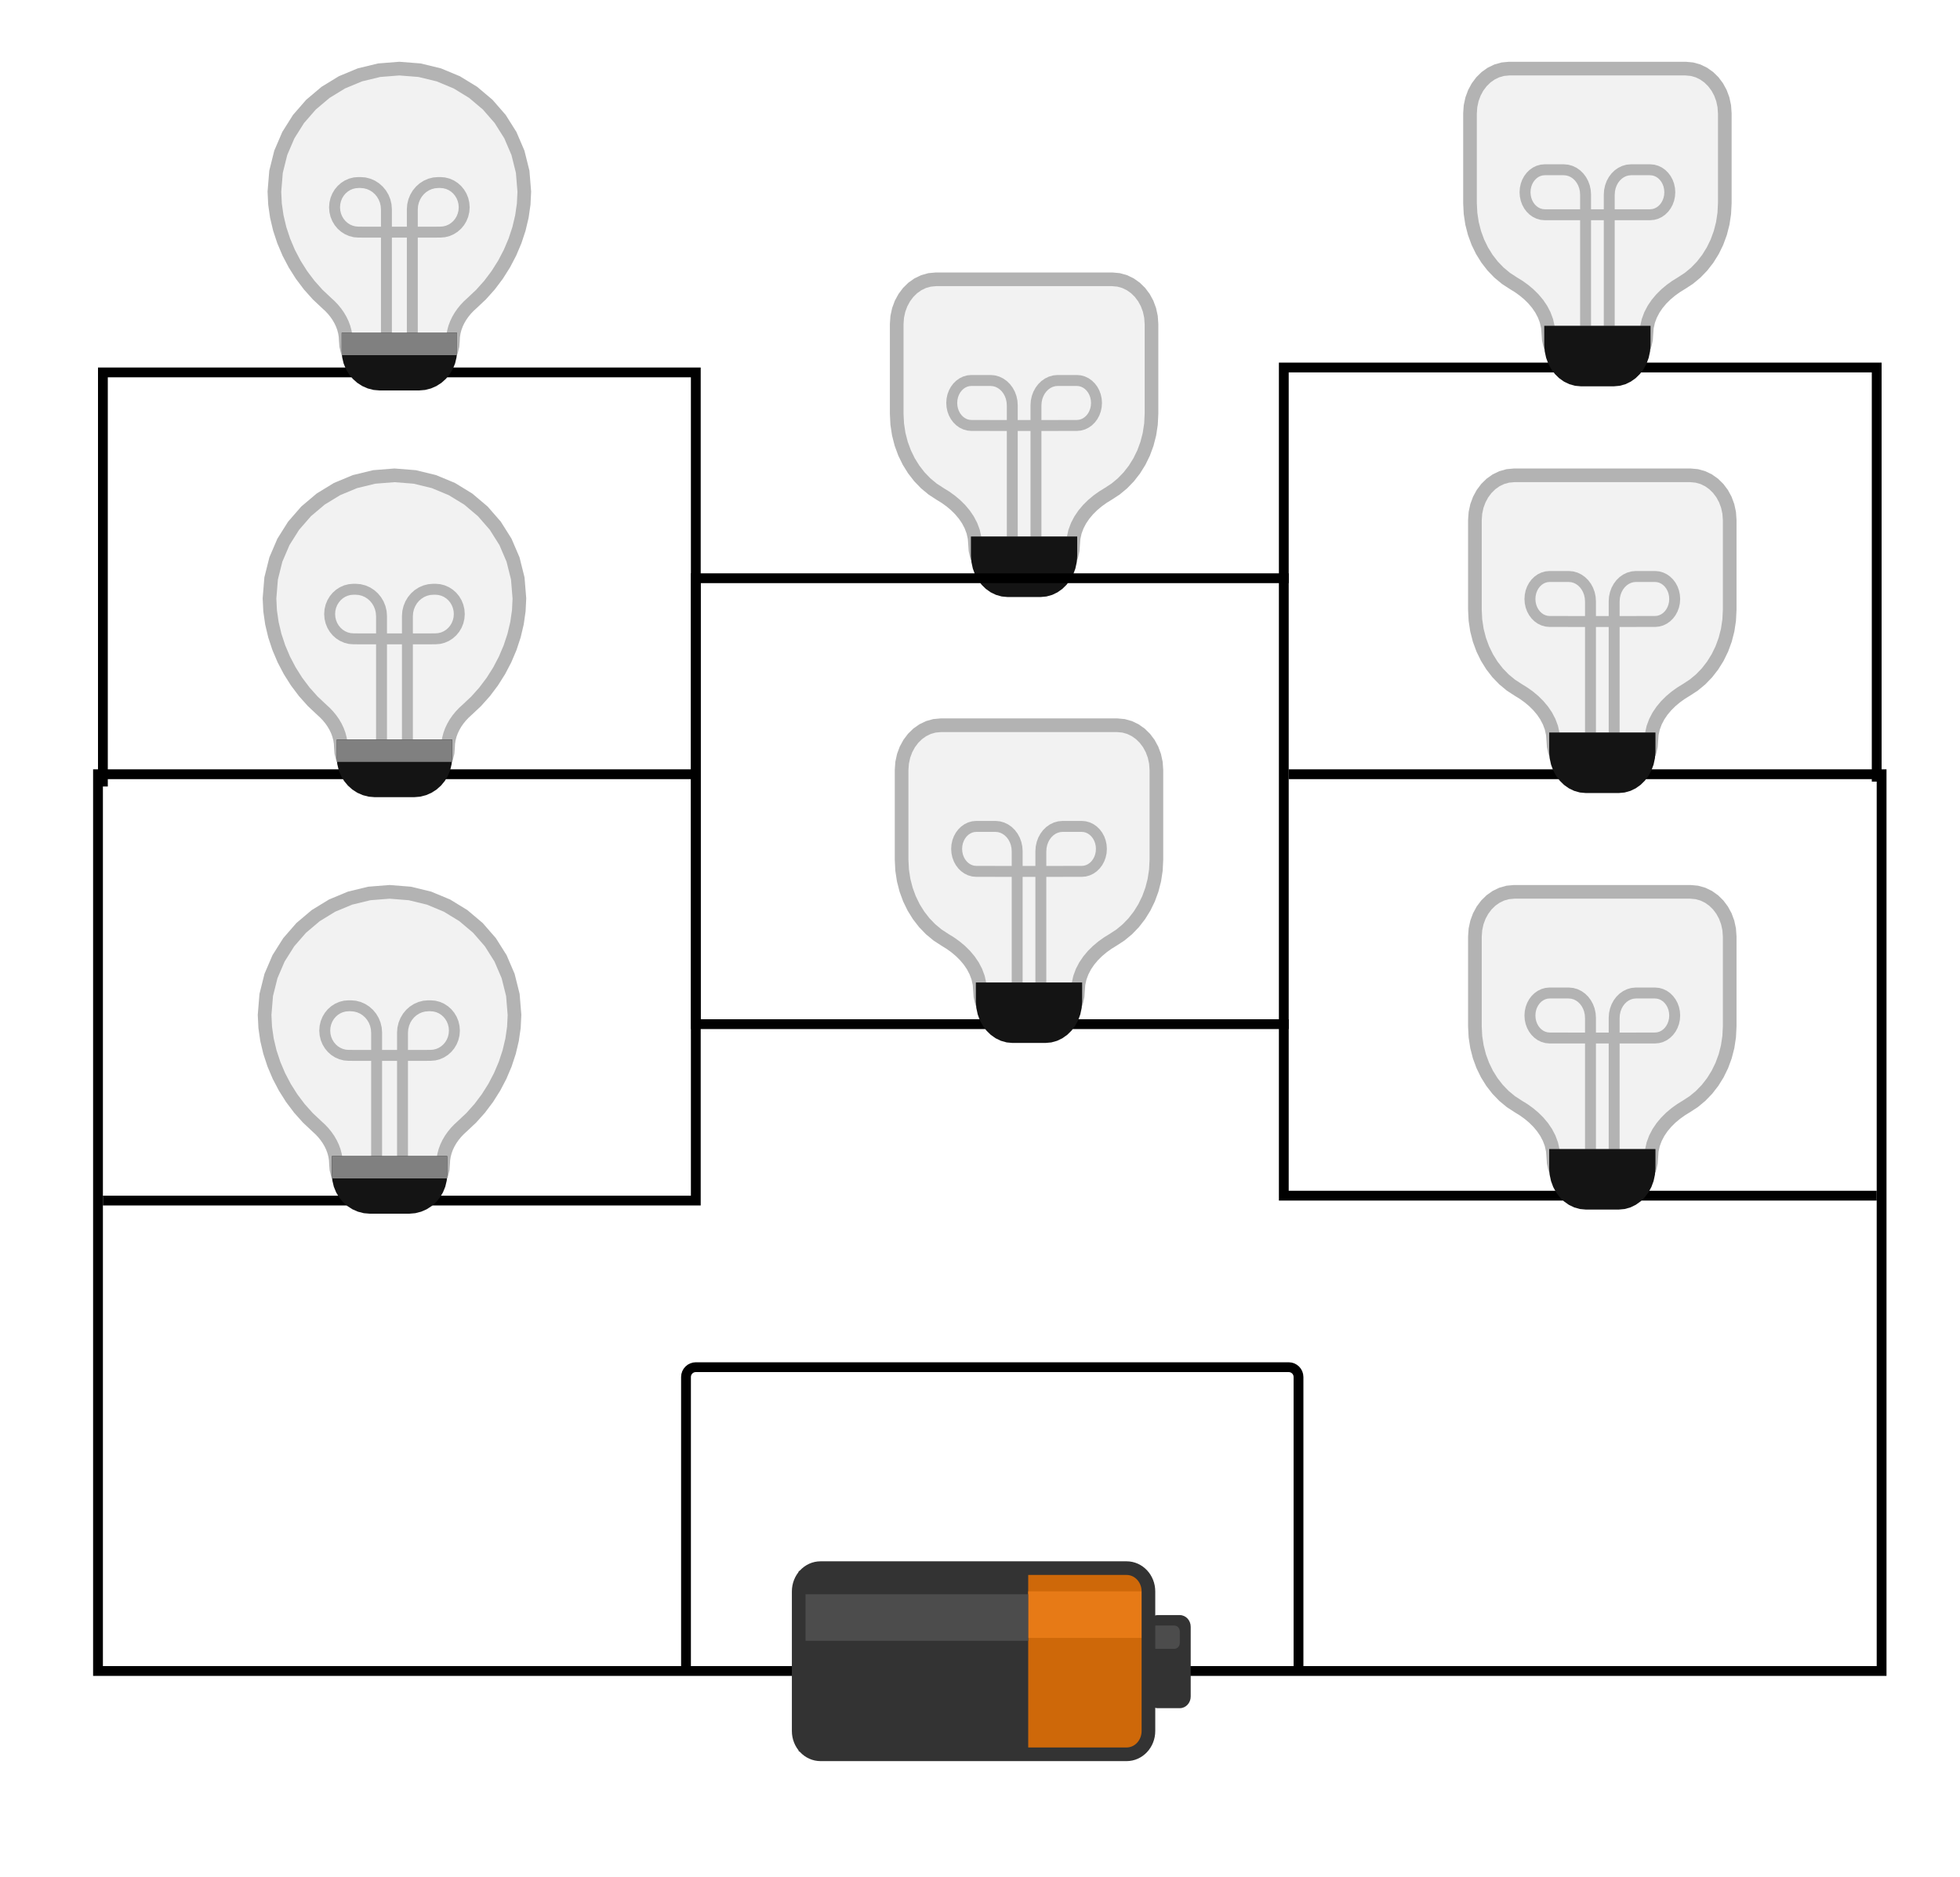 <svg width="400" height="383" viewBox="0 0 400 383" fill="none" xmlns="http://www.w3.org/2000/svg">
<path d="M263 158H323.5H384V341H20V158H142" stroke="black" stroke-width="2"/>
<path d="M383 244H262V75H322.5H383V159.5" stroke="black" stroke-width="2"/>
<path d="M21 245H142V160.5V76H21V160.5" stroke="black" stroke-width="2"/>
<path d="M229.913 357.991H167.461C164.997 357.991 163 355.865 163 353.243V324.749C163 322.126 164.997 320 167.461 320H229.913C232.377 320 234.374 322.126 234.374 324.749V353.243C234.374 355.865 232.377 357.991 229.913 357.991Z" fill="#CE6809"/>
<path d="M163 357.397H209.839V320.593H163V357.397Z" fill="#333333"/>
<path d="M209.839 334.246H234.374V324.748H209.839V334.246Z" fill="#E77A16"/>
<path d="M163 334.837H209.839V325.339H163V334.837Z" fill="#4C4C4C"/>
<path d="M240.77 348.589H236.309C235.077 348.589 234.078 347.526 234.078 346.215V331.968C234.078 330.656 235.077 329.593 236.309 329.593H240.77C242.001 329.593 243 330.656 243 331.968V346.215C243 347.526 242.001 348.589 240.77 348.589Z" fill="#333333"/>
<path d="M239.654 336.476H235.193C234.578 336.476 234.078 335.945 234.078 335.289V332.914C234.078 332.259 234.578 331.727 235.193 331.727H239.654C240.27 331.727 240.77 332.259 240.77 332.914V335.289C240.77 335.945 240.27 336.476 239.654 336.476Z" fill="#4C4C4C"/>
<path d="M229.913 358H167.461C164.997 358 163 355.874 163 353.251V324.757C163 322.135 164.997 320.008 167.461 320.008H229.913C232.377 320.008 234.374 322.135 234.374 324.757V353.251C234.374 355.874 232.377 358 229.913 358Z" stroke="#333333" stroke-width="2.785"/>
<path d="M308 14L306.702 14.12L305.471 14.466L304.324 15.021L303.275 15.764L302.343 16.678L301.544 17.743L300.893 18.941L300.408 20.253L300.105 21.66L300 23.143V41.43L300.106 43.549L300.417 45.597L300.921 47.56L301.606 49.425L302.461 51.178L303.473 52.806L304.631 54.296L305.923 55.634L307.337 56.806L308.862 57.8L309.95 58.471L311.008 59.231L312.016 60.077L312.954 61.007L313.802 62.016L314.54 63.104L315.149 64.266L315.609 65.499L315.899 66.802L316 68.171L316.078 69.271L316.303 70.315L316.663 71.288L317.145 72.177L317.739 72.968L318.43 73.646L319.208 74.197L320.06 74.609L320.973 74.866L321.936 74.955H330.064L331.027 74.866L331.94 74.609L332.792 74.197L333.57 73.646L334.261 72.968L334.855 72.177L335.337 71.288L335.697 70.315L335.922 69.271L336 68.171L336.101 66.802L336.391 65.499L336.851 64.266L337.46 63.104L338.198 62.016L339.046 61.007L339.984 60.077L340.992 59.231L342.05 58.471L343.138 57.8L344.663 56.806L346.077 55.634L347.369 54.296L348.527 52.806L349.539 51.178L350.394 49.425L351.079 47.56L351.583 45.597L351.894 43.549L352 41.43V23.143L351.895 21.66L351.592 20.253L351.107 18.941L350.456 17.743L349.657 16.678L348.725 15.764L347.676 15.021L346.529 14.466L345.298 14.12L344 14H308Z" fill="#F2F2F2" stroke="#B3B3B3" stroke-width="2.785"/>
<path d="M323.587 68.237V39.722L323.529 38.898L323.361 38.117L323.091 37.388L322.73 36.723L322.286 36.131L321.768 35.624L321.186 35.211L320.548 34.903L319.864 34.71L319.144 34.644L315.247 34.644L314.596 34.704L313.978 34.878L313.402 35.156L312.876 35.529L312.408 35.988L312.007 36.523L311.68 37.124L311.437 37.782L311.285 38.488L311.232 39.233L311.285 39.977L311.437 40.683L311.68 41.341L312.007 41.942L312.408 42.477L312.876 42.936L313.402 43.309L313.978 43.587L314.596 43.761L315.247 43.821L319.039 43.821L318.994 43.828H333.009L332.968 43.821L336.76 43.821L337.412 43.761L338.029 43.587L338.605 43.309L339.131 42.936L339.599 42.477L340.001 41.942L340.327 41.341L340.57 40.683L340.723 39.977L340.775 39.233L340.723 38.488L340.57 37.782L340.327 37.124L340.001 36.523L339.599 35.988L339.131 35.529L338.605 35.156L338.029 34.878L337.412 34.704L336.76 34.644L332.864 34.644L332.143 34.71L331.459 34.903L330.822 35.211L330.239 35.624L329.722 36.131L329.278 36.723L328.916 37.388L328.647 38.117L328.478 38.898L328.42 39.722V68.237" stroke="#B3B3B3" stroke-width="2.228"/>
<path d="M316 67.334H336V70.382H316V67.334Z" fill="#808080" stroke="#808080" stroke-width="1.671"/>
<path d="M316 67.333H336V70.381L335.913 71.617L335.66 72.789L335.256 73.882L334.714 74.881L334.047 75.768L333.271 76.53L332.397 77.15L331.441 77.612L330.415 77.9L329.333 78H322.667L321.585 77.9L320.56 77.612L319.603 77.15L318.729 76.53L317.953 75.768L317.286 74.881L316.744 73.882L316.34 72.789L316.087 71.617L316 70.381V67.333Z" fill="#141414" stroke="#141414" stroke-width="1.671"/>
<path d="M191 57L189.702 57.12L188.471 57.466L187.324 58.021L186.275 58.764L185.343 59.678L184.544 60.743L183.893 61.941L183.408 63.253L183.105 64.66L183 66.143V84.43L183.106 86.549L183.417 88.597L183.921 90.56L184.606 92.425L185.461 94.178L186.473 95.806L187.631 97.296L188.923 98.634L190.337 99.806L191.862 100.8L192.95 101.471L194.008 102.231L195.016 103.077L195.954 104.007L196.802 105.016L197.54 106.104L198.149 107.266L198.609 108.499L198.899 109.802L199 111.171L199.078 112.271L199.303 113.315L199.663 114.288L200.145 115.177L200.739 115.968L201.43 116.646L202.208 117.197L203.06 117.609L203.973 117.866L204.936 117.955H213.064L214.027 117.866L214.94 117.609L215.792 117.197L216.57 116.646L217.261 115.968L217.855 115.177L218.337 114.288L218.697 113.315L218.922 112.271L219 111.171L219.101 109.802L219.391 108.499L219.851 107.266L220.46 106.104L221.198 105.016L222.046 104.007L222.984 103.077L223.992 102.231L225.05 101.471L226.138 100.8L227.663 99.806L229.077 98.634L230.369 97.296L231.527 95.806L232.539 94.178L233.394 92.425L234.079 90.56L234.583 88.597L234.894 86.549L235 84.43V66.143L234.895 64.66L234.592 63.253L234.107 61.941L233.456 60.743L232.657 59.678L231.725 58.764L230.676 58.021L229.529 57.466L228.298 57.12L227 57H191Z" fill="#F2F2F2" stroke="#B3B3B3" stroke-width="2.785"/>
<path d="M206.587 111.237V82.722L206.529 81.898L206.361 81.117L206.091 80.388L205.73 79.723L205.286 79.131L204.768 78.624L204.186 78.211L203.548 77.903L202.864 77.71L202.144 77.644L198.247 77.644L197.596 77.704L196.978 77.878L196.402 78.156L195.876 78.529L195.408 78.988L195.007 79.523L194.68 80.124L194.437 80.782L194.285 81.488L194.232 82.233L194.285 82.977L194.437 83.683L194.68 84.341L195.007 84.942L195.408 85.477L195.876 85.936L196.402 86.309L196.978 86.587L197.596 86.761L198.247 86.821L202.039 86.821L201.994 86.829H216.009L215.968 86.821L219.76 86.821L220.412 86.761L221.029 86.587L221.605 86.309L222.131 85.936L222.599 85.477L223.001 84.942L223.327 84.341L223.57 83.683L223.723 82.977L223.775 82.233L223.723 81.488L223.57 80.782L223.327 80.124L223.001 79.523L222.599 78.988L222.131 78.529L221.605 78.156L221.029 77.878L220.412 77.704L219.76 77.644L215.864 77.644L215.143 77.71L214.459 77.903L213.822 78.211L213.239 78.624L212.722 79.131L212.278 79.723L211.916 80.388L211.647 81.117L211.478 81.898L211.42 82.722V111.237" stroke="#B3B3B3" stroke-width="2.228"/>
<path d="M199 110.334H219V113.382H199V110.334Z" fill="#808080" stroke="#808080" stroke-width="1.671"/>
<path d="M199 110.333H219V113.381L218.913 114.617L218.66 115.789L218.256 116.882L217.714 117.881L217.047 118.768L216.271 119.53L215.397 120.15L214.441 120.612L213.415 120.9L212.333 121H205.667L204.585 120.9L203.56 120.612L202.603 120.15L201.729 119.53L200.953 118.768L200.286 117.881L199.744 116.882L199.34 115.789L199.087 114.617L199 113.381V110.333Z" fill="#141414" stroke="#141414" stroke-width="1.671"/>
<path d="M309 97L307.702 97.12L306.471 97.466L305.324 98.021L304.275 98.764L303.343 99.678L302.544 100.743L301.893 101.941L301.408 103.253L301.105 104.66L301 106.143V124.43L301.106 126.549L301.417 128.597L301.921 130.56L302.606 132.425L303.461 134.178L304.473 135.806L305.631 137.296L306.923 138.634L308.337 139.806L309.862 140.8L310.95 141.471L312.008 142.231L313.016 143.077L313.954 144.007L314.802 145.016L315.54 146.104L316.149 147.266L316.609 148.499L316.899 149.802L317 151.171L317.078 152.271L317.303 153.315L317.663 154.288L318.145 155.177L318.739 155.968L319.43 156.646L320.208 157.197L321.06 157.609L321.973 157.866L322.936 157.955H331.064L332.027 157.866L332.94 157.609L333.792 157.197L334.57 156.646L335.261 155.968L335.855 155.177L336.337 154.288L336.697 153.315L336.922 152.271L337 151.171L337.101 149.802L337.391 148.499L337.851 147.266L338.46 146.104L339.198 145.016L340.046 144.007L340.984 143.077L341.992 142.231L343.05 141.471L344.138 140.8L345.663 139.806L347.077 138.634L348.369 137.296L349.527 135.806L350.539 134.178L351.394 132.425L352.079 130.56L352.583 128.597L352.894 126.549L353 124.43V106.143L352.895 104.66L352.592 103.253L352.107 101.941L351.456 100.743L350.657 99.678L349.725 98.764L348.676 98.021L347.529 97.466L346.298 97.12L345 97H309Z" fill="#F2F2F2" stroke="#B3B3B3" stroke-width="2.785"/>
<path d="M324.587 151.237V122.722L324.529 121.898L324.361 121.117L324.091 120.388L323.73 119.723L323.286 119.131L322.768 118.624L322.186 118.211L321.548 117.903L320.864 117.71L320.144 117.644L316.247 117.644L315.596 117.704L314.978 117.878L314.402 118.156L313.876 118.529L313.408 118.988L313.007 119.523L312.68 120.124L312.437 120.782L312.285 121.488L312.232 122.232L312.285 122.977L312.437 123.683L312.68 124.341L313.007 124.942L313.408 125.477L313.876 125.936L314.402 126.309L314.978 126.587L315.596 126.761L316.247 126.821L320.039 126.821L319.994 126.829H334.009L333.968 126.821L337.76 126.821L338.412 126.761L339.029 126.587L339.605 126.309L340.131 125.936L340.599 125.477L341.001 124.942L341.327 124.341L341.57 123.683L341.723 122.977L341.775 122.232L341.723 121.488L341.57 120.782L341.327 120.124L341.001 119.523L340.599 118.988L340.131 118.529L339.605 118.156L339.029 117.878L338.412 117.704L337.76 117.644L333.864 117.644L333.143 117.71L332.459 117.903L331.822 118.211L331.239 118.624L330.722 119.131L330.278 119.723L329.916 120.388L329.647 121.117L329.478 121.898L329.42 122.722V151.237" stroke="#B3B3B3" stroke-width="2.228"/>
<path d="M317 150.334H337V153.382H317V150.334Z" fill="#808080" stroke="#808080" stroke-width="1.671"/>
<path d="M317 150.333H337V153.381L336.913 154.617L336.66 155.789L336.256 156.882L335.714 157.881L335.047 158.768L334.271 159.53L333.397 160.15L332.441 160.612L331.415 160.9L330.333 161H323.667L322.585 160.9L321.56 160.612L320.603 160.15L319.729 159.53L318.953 158.768L318.286 157.881L317.744 156.882L317.34 155.789L317.087 154.617L317 153.381V150.333Z" fill="#141414" stroke="#141414" stroke-width="1.671"/>
<path d="M309 182L307.702 182.12L306.471 182.466L305.324 183.021L304.275 183.764L303.343 184.678L302.544 185.743L301.893 186.941L301.408 188.253L301.105 189.66L301 191.143V209.43L301.106 211.549L301.417 213.597L301.921 215.56L302.606 217.425L303.461 219.178L304.473 220.806L305.631 222.296L306.923 223.634L308.337 224.806L309.862 225.8L310.95 226.471L312.008 227.231L313.016 228.077L313.954 229.007L314.802 230.016L315.54 231.104L316.149 232.266L316.609 233.499L316.899 234.802L317 236.171L317.078 237.271L317.303 238.315L317.663 239.288L318.145 240.177L318.739 240.968L319.43 241.646L320.208 242.197L321.06 242.609L321.973 242.866L322.936 242.955H331.064L332.027 242.866L332.94 242.609L333.792 242.197L334.57 241.646L335.261 240.968L335.855 240.177L336.337 239.288L336.697 238.315L336.922 237.271L337 236.171L337.101 234.802L337.391 233.499L337.851 232.266L338.46 231.104L339.198 230.016L340.046 229.007L340.984 228.077L341.992 227.231L343.05 226.471L344.138 225.8L345.663 224.806L347.077 223.634L348.369 222.296L349.527 220.806L350.539 219.178L351.394 217.425L352.079 215.56L352.583 213.597L352.894 211.549L353 209.43V191.143L352.895 189.66L352.592 188.253L352.107 186.941L351.456 185.743L350.657 184.678L349.725 183.764L348.676 183.021L347.529 182.466L346.298 182.12L345 182H309Z" fill="#F2F2F2" stroke="#B3B3B3" stroke-width="2.785"/>
<path d="M324.587 236.237V207.722L324.529 206.898L324.361 206.117L324.091 205.388L323.73 204.723L323.286 204.131L322.768 203.624L322.186 203.211L321.548 202.903L320.864 202.71L320.144 202.644L316.247 202.644L315.596 202.704L314.978 202.878L314.402 203.156L313.876 203.529L313.408 203.988L313.007 204.523L312.68 205.124L312.437 205.782L312.285 206.488L312.232 207.232L312.285 207.977L312.437 208.683L312.68 209.341L313.007 209.942L313.408 210.477L313.876 210.936L314.402 211.309L314.978 211.587L315.596 211.761L316.247 211.821L320.039 211.821L319.994 211.829H334.009L333.968 211.821L337.76 211.821L338.412 211.761L339.029 211.587L339.605 211.309L340.131 210.936L340.599 210.477L341.001 209.942L341.327 209.341L341.57 208.683L341.723 207.977L341.775 207.232L341.723 206.488L341.57 205.782L341.327 205.124L341.001 204.523L340.599 203.988L340.131 203.529L339.605 203.156L339.029 202.878L338.412 202.704L337.76 202.644L333.864 202.644L333.143 202.71L332.459 202.903L331.822 203.211L331.239 203.624L330.722 204.131L330.278 204.723L329.916 205.388L329.647 206.117L329.478 206.898L329.42 207.722V236.237" stroke="#B3B3B3" stroke-width="2.228"/>
<path d="M317 235.334H337V238.382H317V235.334Z" fill="#808080" stroke="#808080" stroke-width="1.671"/>
<path d="M317 235.333H337V238.381L336.913 239.617L336.66 240.789L336.256 241.882L335.714 242.881L335.047 243.768L334.271 244.53L333.397 245.15L332.441 245.612L331.415 245.9L330.333 246H323.667L322.585 245.9L321.56 245.612L320.603 245.15L319.729 244.53L318.953 243.768L318.286 242.881L317.744 241.882L317.34 240.789L317.087 239.617L317 238.381V235.333Z" fill="#141414" stroke="#141414" stroke-width="1.671"/>
<path d="M92.429 69.547L92.477 68.649L92.617 67.772L92.842 66.919L93.147 66.094L93.526 65.298L93.972 64.535L94.48 63.808L95.042 63.119L95.654 62.472L96.308 61.87L98.18 60.108L99.906 58.176L101.472 56.095L102.868 53.886L104.081 51.57L105.101 49.167L105.914 46.7L106.509 44.189L106.875 41.655L107 39.119L106.666 35.044L105.7 31.179L104.154 27.575L102.08 24.284L99.531 21.357L96.56 18.847L93.219 16.804L89.56 15.281L85.636 14.329L81.5 14L77.364 14.329L73.44 15.281L69.781 16.804L66.44 18.847L63.469 21.357L60.92 24.284L58.846 27.575L57.3 31.179L56.334 35.044L56 39.119L56.125 41.655L56.491 44.189L57.086 46.7L57.9 49.167L58.919 51.57L60.132 53.886L61.528 56.095L63.094 58.176L64.82 60.108L66.692 61.87L67.346 62.472L67.958 63.119L68.52 63.808L69.028 64.535L69.474 65.298L69.853 66.094L70.158 66.919L70.384 67.772L70.523 68.649L70.571 69.547L70.652 70.588L70.887 71.575L71.261 72.496L71.764 73.336L72.382 74.084L73.103 74.725L73.913 75.246L74.8 75.635L75.751 75.878L76.754 75.962H86.246L87.249 75.878L88.2 75.635L89.087 75.246L89.897 74.725L90.618 74.084L91.236 73.336L91.739 72.496L92.113 71.575L92.348 70.588L92.429 69.547Z" fill="#F2F2F2" stroke="#B3B3B3" stroke-width="2.785"/>
<path d="M78.863 70.455V42.741L78.793 41.85L78.593 41.005L78.272 40.217L77.841 39.497L77.312 38.857L76.695 38.308L76.001 37.861L75.242 37.528L74.427 37.32L73.569 37.248L73.151 37.248L72.36 37.315L71.61 37.506L70.91 37.813L70.271 38.224L69.703 38.73L69.216 39.32L68.819 39.983L68.523 40.709L68.339 41.487L68.275 42.308L68.339 43.128L68.523 43.907L68.819 44.633L69.216 45.296L69.703 45.885L70.271 46.391L70.91 46.802L71.61 47.109L72.36 47.301L73.151 47.367L73.893 47.367L73.843 47.374H89.159L89.115 47.367L89.856 47.367L90.647 47.301L91.397 47.109L92.097 46.802L92.736 46.391L93.304 45.885L93.792 45.296L94.188 44.633L94.484 43.907L94.669 43.128L94.733 42.308L94.669 41.487L94.484 40.709L94.188 39.983L93.792 39.32L93.304 38.73L92.736 38.224L92.097 37.813L91.398 37.506L90.647 37.315L89.856 37.248L89.439 37.248L88.58 37.32L87.765 37.528L87.006 37.861L86.312 38.308L85.695 38.857L85.166 39.497L84.736 40.217L84.415 41.005L84.214 41.85L84.145 42.741V70.455" stroke="#B3B3B3" stroke-width="2.228"/>
<path d="M70.572 68.758H92.429V71.64L92.338 72.808L92.075 73.917L91.654 74.951L91.089 75.895L90.395 76.734L89.586 77.455L88.676 78.04L87.68 78.477L86.611 78.75L85.485 78.845H77.516L76.39 78.75L75.321 78.477L74.325 78.04L73.415 77.455L72.606 76.734L71.912 75.895L71.347 74.951L70.926 73.917L70.663 72.808L70.572 71.64V68.758Z" fill="#141414" stroke="#141414" stroke-width="1.671"/>
<path d="M70.572 68.762H92.429V71.644H70.572V68.762Z" fill="#808080" stroke="#808080" stroke-width="1.671"/>
<path d="M91.429 152.547L91.477 151.649L91.617 150.772L91.842 149.92L92.147 149.094L92.526 148.298L92.972 147.535L93.48 146.808L94.042 146.119L94.654 145.472L95.308 144.87L97.18 143.108L98.906 141.176L100.472 139.095L101.868 136.886L103.081 134.57L104.101 132.167L104.914 129.7L105.509 127.189L105.875 124.655L106 122.119L105.666 118.044L104.7 114.179L103.154 110.575L101.08 107.284L98.531 104.357L95.56 101.847L92.219 99.804L88.56 98.281L84.636 97.329L80.5 97L76.364 97.329L72.44 98.281L68.781 99.804L65.44 101.847L62.469 104.357L59.92 107.284L57.846 110.575L56.3 114.179L55.334 118.044L55 122.119L55.125 124.655L55.491 127.189L56.086 129.7L56.9 132.167L57.919 134.57L59.132 136.886L60.528 139.095L62.094 141.176L63.82 143.108L65.692 144.87L66.346 145.472L66.958 146.119L67.52 146.808L68.028 147.535L68.474 148.298L68.853 149.094L69.158 149.92L69.384 150.772L69.523 151.649L69.571 152.547L69.652 153.588L69.887 154.575L70.261 155.496L70.764 156.336L71.382 157.084L72.103 157.725L72.913 158.246L73.8 158.635L74.751 158.878L75.754 158.962H85.246L86.249 158.878L87.2 158.635L88.087 158.246L88.897 157.725L89.618 157.084L90.236 156.336L90.739 155.496L91.113 154.575L91.348 153.588L91.429 152.547Z" fill="#F2F2F2" stroke="#B3B3B3" stroke-width="2.785"/>
<path d="M77.863 153.455V125.741L77.793 124.85L77.593 124.005L77.272 123.217L76.841 122.497L76.312 121.857L75.695 121.308L75.001 120.861L74.242 120.528L73.427 120.32L72.569 120.248L72.151 120.248L71.36 120.315L70.61 120.506L69.91 120.813L69.271 121.225L68.703 121.73L68.216 122.32L67.819 122.983L67.523 123.709L67.339 124.487L67.275 125.308L67.339 126.128L67.523 126.907L67.819 127.633L68.216 128.296L68.703 128.885L69.271 129.391L69.91 129.802L70.61 130.109L71.36 130.301L72.151 130.367L72.893 130.367L72.843 130.374H88.159L88.115 130.367L88.856 130.367L89.647 130.301L90.397 130.109L91.097 129.802L91.736 129.391L92.304 128.885L92.792 128.296L93.188 127.633L93.484 126.907L93.669 126.128L93.733 125.308L93.669 124.487L93.484 123.709L93.188 122.983L92.792 122.32L92.304 121.73L91.736 121.225L91.097 120.813L90.398 120.506L89.647 120.315L88.856 120.248L88.439 120.248L87.58 120.32L86.765 120.528L86.006 120.861L85.312 121.308L84.695 121.857L84.166 122.497L83.736 123.217L83.415 124.005L83.214 124.85L83.145 125.741V153.455" stroke="#B3B3B3" stroke-width="2.228"/>
<path d="M69.572 151.758H91.429V154.64L91.338 155.808L91.075 156.917L90.654 157.951L90.089 158.895L89.395 159.734L88.586 160.455L87.676 161.041L86.68 161.477L85.611 161.75L84.485 161.845H76.516L75.39 161.75L74.321 161.477L73.325 161.041L72.415 160.455L71.606 159.734L70.912 158.895L70.347 157.951L69.926 156.917L69.663 155.808L69.572 154.64V151.758Z" fill="#141414" stroke="#141414" stroke-width="1.671"/>
<path d="M69.572 151.762H91.429V154.644H69.572V151.762Z" fill="#808080" stroke="#808080" stroke-width="1.671"/>
<path d="M90.429 237.547L90.477 236.649L90.617 235.772L90.842 234.92L91.147 234.094L91.526 233.298L91.972 232.535L92.48 231.808L93.042 231.119L93.654 230.472L94.308 229.87L96.18 228.108L97.906 226.176L99.472 224.095L100.868 221.886L102.081 219.57L103.101 217.167L103.914 214.7L104.509 212.189L104.875 209.655L105 207.119L104.666 203.044L103.7 199.179L102.154 195.575L100.08 192.284L97.531 189.357L94.56 186.847L91.219 184.804L87.56 183.281L83.636 182.329L79.5 182L75.364 182.329L71.44 183.281L67.781 184.804L64.44 186.847L61.469 189.357L58.92 192.284L56.846 195.575L55.3 199.179L54.334 203.044L54 207.119L54.125 209.655L54.491 212.189L55.086 214.7L55.9 217.167L56.919 219.57L58.132 221.886L59.528 224.095L61.094 226.176L62.82 228.108L64.692 229.87L65.346 230.472L65.958 231.119L66.52 231.808L67.028 232.535L67.474 233.298L67.853 234.094L68.158 234.92L68.384 235.772L68.523 236.649L68.571 237.547L68.652 238.588L68.887 239.575L69.261 240.496L69.764 241.336L70.382 242.084L71.103 242.725L71.913 243.246L72.8 243.635L73.751 243.878L74.754 243.962H84.246L85.249 243.878L86.2 243.635L87.087 243.246L87.897 242.725L88.618 242.084L89.236 241.336L89.739 240.496L90.113 239.575L90.348 238.588L90.429 237.547Z" fill="#F2F2F2" stroke="#B3B3B3" stroke-width="2.785"/>
<path d="M76.863 238.455V210.741L76.793 209.85L76.593 209.005L76.272 208.217L75.841 207.497L75.312 206.857L74.695 206.308L74.001 205.861L73.242 205.528L72.427 205.32L71.569 205.248L71.151 205.248L70.36 205.315L69.61 205.506L68.91 205.813L68.271 206.225L67.703 206.73L67.216 207.32L66.819 207.983L66.523 208.709L66.339 209.487L66.275 210.308L66.339 211.128L66.523 211.907L66.819 212.633L67.216 213.296L67.703 213.885L68.271 214.391L68.91 214.802L69.61 215.109L70.36 215.301L71.151 215.367L71.893 215.367L71.843 215.374H87.159L87.115 215.367L87.856 215.367L88.647 215.301L89.397 215.109L90.097 214.802L90.736 214.391L91.304 213.885L91.792 213.296L92.188 212.633L92.484 211.907L92.669 211.128L92.733 210.308L92.669 209.487L92.484 208.709L92.188 207.983L91.792 207.32L91.304 206.73L90.736 206.225L90.097 205.813L89.398 205.506L88.647 205.315L87.856 205.248L87.439 205.248L86.58 205.32L85.765 205.528L85.006 205.861L84.312 206.308L83.695 206.857L83.166 207.497L82.736 208.217L82.415 209.005L82.214 209.85L82.145 210.741V238.455" stroke="#B3B3B3" stroke-width="2.228"/>
<path d="M68.572 236.758H90.429V239.64L90.338 240.808L90.075 241.917L89.654 242.951L89.089 243.895L88.395 244.734L87.586 245.455L86.676 246.041L85.68 246.477L84.611 246.75L83.485 246.845H75.516L74.39 246.75L73.321 246.477L72.325 246.041L71.415 245.455L70.606 244.734L69.912 243.895L69.347 242.951L68.926 241.917L68.663 240.808L68.572 239.64V236.758Z" fill="#141414" stroke="#141414" stroke-width="1.671"/>
<path d="M68.572 236.762H90.429V239.644H68.572V236.762Z" fill="#808080" stroke="#808080" stroke-width="1.671"/>
<path d="M263 118H142V209H263" stroke="black" stroke-width="2"/>
<path d="M192 148L190.702 148.12L189.471 148.466L188.324 149.021L187.275 149.764L186.343 150.678L185.544 151.743L184.893 152.941L184.408 154.253L184.105 155.66L184 157.143V175.43L184.106 177.549L184.417 179.597L184.921 181.56L185.606 183.425L186.461 185.178L187.473 186.806L188.631 188.296L189.923 189.634L191.337 190.806L192.862 191.8L193.95 192.471L195.008 193.231L196.016 194.077L196.954 195.007L197.802 196.016L198.54 197.104L199.149 198.266L199.609 199.499L199.899 200.802L200 202.171L200.078 203.271L200.303 204.315L200.663 205.288L201.145 206.177L201.739 206.968L202.43 207.646L203.208 208.197L204.06 208.609L204.973 208.866L205.936 208.955H214.064L215.027 208.866L215.94 208.609L216.792 208.197L217.57 207.646L218.261 206.968L218.855 206.177L219.337 205.288L219.697 204.315L219.922 203.271L220 202.171L220.101 200.802L220.391 199.499L220.851 198.266L221.46 197.104L222.198 196.016L223.046 195.007L223.984 194.077L224.992 193.231L226.05 192.471L227.138 191.8L228.663 190.806L230.077 189.634L231.369 188.296L232.527 186.806L233.539 185.178L234.394 183.425L235.079 181.56L235.583 179.597L235.894 177.549L236 175.43V157.143L235.895 155.66L235.592 154.253L235.107 152.941L234.456 151.743L233.657 150.678L232.725 149.764L231.676 149.021L230.529 148.466L229.298 148.12L228 148H192Z" fill="#F2F2F2" stroke="#B3B3B3" stroke-width="2.785"/>
<path d="M207.587 202.237V173.722L207.529 172.898L207.361 172.117L207.091 171.388L206.73 170.723L206.286 170.131L205.768 169.624L205.186 169.211L204.548 168.903L203.864 168.71L203.144 168.644L199.247 168.644L198.596 168.704L197.978 168.878L197.402 169.156L196.876 169.529L196.408 169.988L196.007 170.523L195.68 171.124L195.437 171.782L195.285 172.488L195.232 173.232L195.285 173.977L195.437 174.683L195.68 175.341L196.007 175.942L196.408 176.477L196.876 176.936L197.402 177.309L197.978 177.587L198.596 177.761L199.247 177.821L203.039 177.821L202.994 177.829H217.009L216.968 177.821L220.76 177.821L221.412 177.761L222.029 177.587L222.605 177.309L223.131 176.936L223.599 176.477L224.001 175.942L224.327 175.341L224.57 174.683L224.723 173.977L224.775 173.232L224.723 172.488L224.57 171.782L224.327 171.124L224.001 170.523L223.599 169.988L223.131 169.529L222.605 169.156L222.029 168.878L221.412 168.704L220.76 168.644L216.864 168.644L216.143 168.71L215.459 168.903L214.822 169.211L214.239 169.624L213.722 170.131L213.278 170.723L212.916 171.388L212.647 172.117L212.478 172.898L212.42 173.722V202.237" stroke="#B3B3B3" stroke-width="2.228"/>
<path d="M200 201.334H220V204.382H200V201.334Z" fill="#808080" stroke="#808080" stroke-width="1.671"/>
<path d="M200 201.333H220V204.381L219.913 205.617L219.66 206.789L219.256 207.882L218.714 208.881L218.047 209.768L217.271 210.53L216.397 211.15L215.441 211.612L214.415 211.9L213.333 212H206.667L205.585 211.9L204.56 211.612L203.603 211.15L202.729 210.53L201.953 209.768L201.286 208.881L200.744 207.882L200.34 206.789L200.087 205.617L200 204.381V201.333Z" fill="#141414" stroke="#141414" stroke-width="1.671"/>
<path d="M265 341V281C265 279.895 264.105 279 263 279H142C140.895 279 140 279.895 140 281V341" stroke="black" stroke-width="2"/>
</svg>
